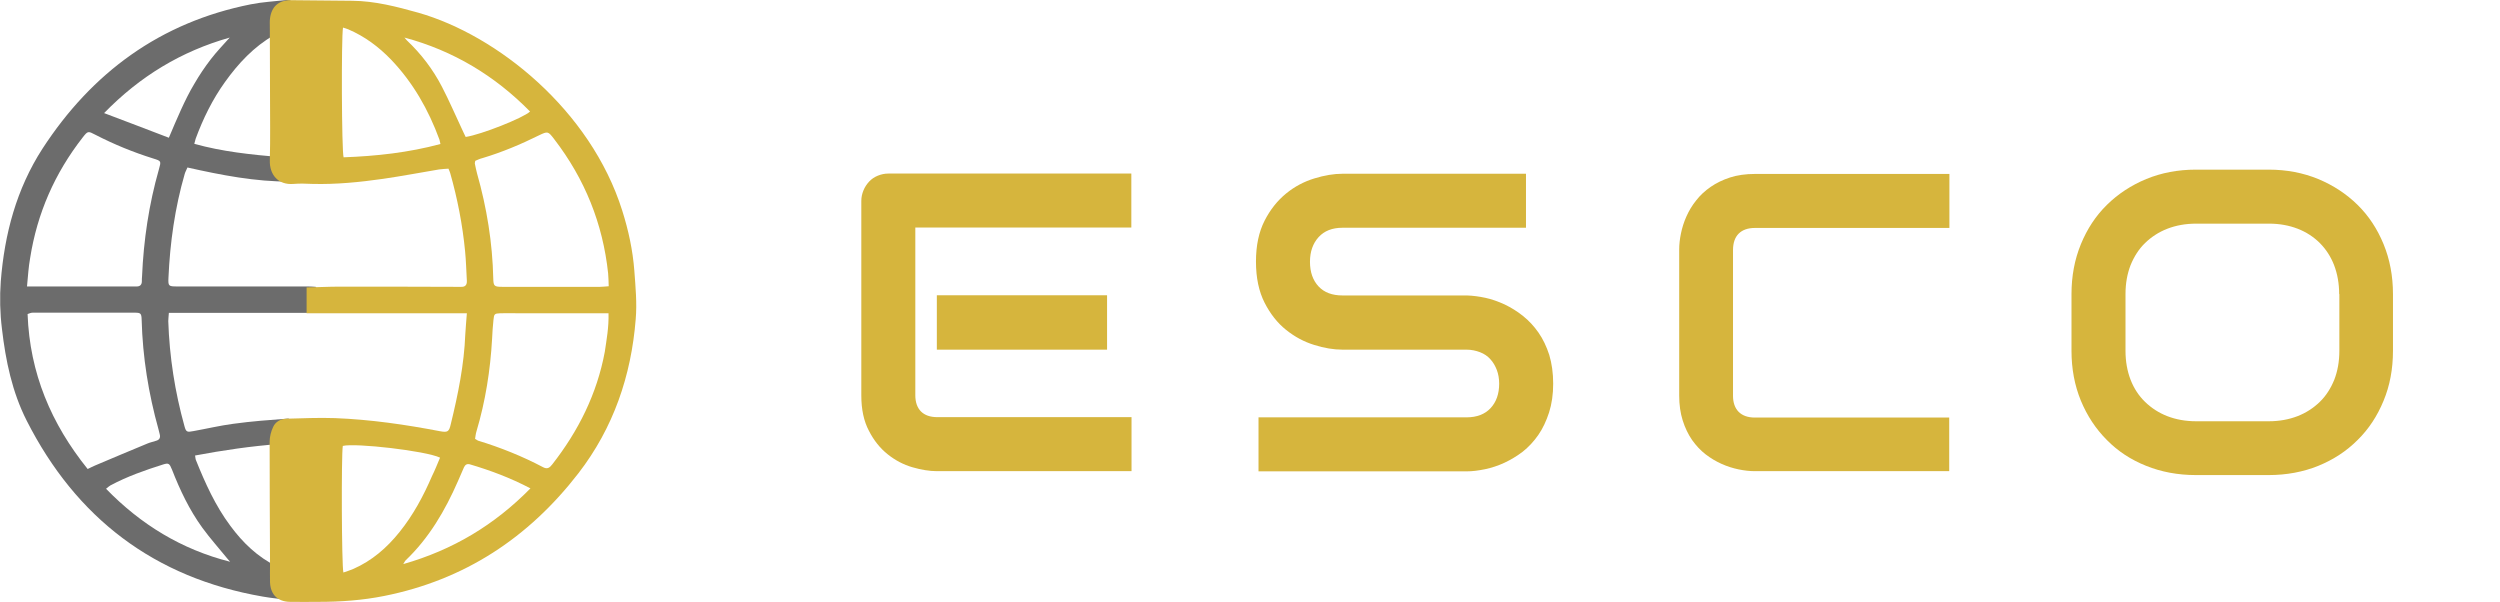 <svg xmlns="http://www.w3.org/2000/svg" width="1277.7" height="307.5" viewBox="0 0 1277.7 307.5">
    <style>
        .st0{fill:#6c6c6c}.st1{fill:#d6b53d}
    </style>
    <g id="Group_2_xA0_Image_1_">
        <path class="st0" d="M148.7.2c-5 3.2-6.1 7.7-5.7 12.6.2 2.6-.8 4-3 5.2-10.3 5.9-18.2 14.4-25 23.9-6.4 8.9-11.2 18.7-15 29-.2.6-.4 1.3-.7 2.6 14.3 4 28.8 5.5 43.8 6.8-.1 4.9.7 9.4 5.2 12.5-17.8.1-35.1-3.3-52.5-7.2-.5 1.3-1.1 2.2-1.4 3.3-5 17.3-7.5 35-8.3 53-.2 4.3 0 4.5 4.4 4.5h66.8c1.4 0 2.7.1 4.1.2v13.3H86.3c-.1 1.8-.3 3-.3 4.2.6 18.3 3.4 36.2 8.3 53.8.8 2.9 1.3 3.1 4.7 2.4 6.7-1.2 13.4-2.8 20.2-3.7 9.4-1.3 18.9-2 28.5-2.7-3.8 3.5-5.3 7.7-4.7 13-14.7 1.1-28.9 3.2-43.3 5.9.2 1.2.2 1.9.5 2.5 4.7 11.7 9.9 23.2 17.5 33.4 6.4 8.7 14 16 23.8 20.8.5.2.9.6 1.5 1 .3 5.6-.9 11.7 5.3 15.5-.2.2-.4.4-.5.6-4.5-.5-9-.9-13.5-1.7-55.4-9.6-95.4-40.1-120.7-90C6.2 200.3 2.9 184.4 1 168.1 0 160-.2 151.8.4 143.8c1.9-24.2 8-47.2 21.3-67.8C47 37.1 81.9 11.4 128.2 2.2c6-1.2 12.2-1.5 18.3-2.2.5 0 1 .1 2.2.2zM44.8 239.7c1.5-.7 2.6-1.3 3.8-1.8 8.9-3.8 17.8-7.5 26.7-11.2 1.4-.6 2.9-.9 4.4-1.4 1.9-.5 2.4-1.7 1.9-3.5l-.6-2.4c-5.1-18.3-8.1-36.9-8.6-55.9-.1-3.3-.4-3.7-3.6-3.7H16.7c-.9 0-1.7.4-2.6.7 1.1 30.3 12.1 56.1 30.7 79.2zm-31-93.3h55.8c1.9.1 2.9-.8 2.9-2.7 0-.8 0-1.7.1-2.5.8-18.5 3.5-36.7 8.6-54.6 1.2-4.3 1.3-4.3-2.9-5.6-10.2-3.2-20-7.2-29.5-12.1-3.8-2-3.9-2-6.5 1.3C28 88.5 19 109 15.4 131.9c-.8 4.5-1.1 9.1-1.6 14.5zm103.8 140.7c-.4-.5-.9-1-1.3-1.5-4.3-5.3-8.9-10.4-12.9-15.9-6.6-9.1-11.4-19.2-15.5-29.7-1.3-3.2-1.7-3.5-4.6-2.6-9.2 2.9-18.3 6.1-26.9 10.7-.7.4-1.2.9-2.2 1.7 17.8 18.3 38.6 31 63.4 37.3zM86.3 70.4c2.2-5.1 4.1-9.8 6.2-14.3 2.1-4.6 4.3-9.1 6.9-13.4 2.5-4.3 5.3-8.5 8.4-12.5 3-3.9 6.4-7.4 9.6-11-24.7 7-45.8 19.7-64.2 38.6C64.4 62 75 66.1 86.3 70.4z"/>
        <path class="st1" d="M238.6 160.1h-81.9v-13.2c5.8-.1 11.3-.4 16.7-.4 20 0 40.1 0 60.1.1h2.1c2.1.1 3.1-.9 3-3.1-.3-5-.4-10.1-.9-15.1-1.3-13.5-3.9-26.9-7.6-39.9-.2-.7-.5-1.3-.9-2.3-1.6.1-3.2.2-4.8.4-9.5 1.6-19 3.4-28.6 4.8-11.9 1.7-23.9 2.9-36 2.6-3.2-.1-6.5-.3-9.7 0-8 .7-12.4-4.8-12.2-12 .3-11.3.1-22.7.1-34s-.1-22.7-.1-34c0-1.5-.1-3.1.1-4.6.8-6.2 4.6-9.4 10.9-9.3l31.1.3c11.6.1 22.7 3 33.8 6.1 40.3 11.5 88 49.7 104.2 101.1 3.2 10.1 5.4 20.3 6.2 30.8.6 8.2 1.4 16.5.7 24.7-2.3 29-11.4 55.6-29.3 78.8-25.5 33-58.2 54.5-99.3 62.7-11 2.2-22.2 3-33.4 3-4.9 0-9.8.1-14.7 0-6.2-.1-9.9-3.6-10.2-9.9-.1-3.2 0-6.4 0-9.7-.1-20.7-.2-41.5-.2-62.2 0-2.5.7-5.3 1.8-7.6 1.2-2.7 3.9-4.1 6.8-4.2 8.3-.2 16.5-.6 24.8-.3 18.1.7 36 3.3 53.7 6.7 3.9.7 4.6.3 5.5-3.7 3.7-15.1 6.8-30.3 7.4-45.9.2-3.4.5-6.7.8-10.7zm72.4 0h-46.1c-3.1 0-6.2-.1-9.2 0-3 .1-3.2.4-3.5 3.4-.3 3.2-.6 6.4-.7 9.6-.9 16.1-3.4 32-8 47.4-.4 1.3-.5 2.6-.7 3.8.8.5 1.1.7 1.5.9 11.5 3.5 22.7 8 33.3 13.6 2.1 1.1 3.3.3 4.6-1.4 13.4-17.1 22.9-36.1 26.9-57.6.9-6.2 2.1-12.5 1.9-19.7zm-68.1-77.9c-.1.7-.3 1.1-.2 1.5.3 1.6.7 3.3 1.1 4.9 5 17.6 7.9 35.5 8.3 53.8.1 3.8.5 4.2 4.6 4.2h50c1.3 0 2.7-.2 4.4-.3-.1-2.5-.1-4.6-.3-6.6-2.7-25.4-11.9-48.2-27.5-68.5-3.2-4.2-3.3-4.2-7.9-2-9.3 4.6-18.8 8.6-28.8 11.6-1.3.3-2.5.9-3.7 1.4zm-17.8-8.6c-.3-1.1-.3-1.6-.5-2.2-5.6-15.3-13.5-29.2-24.8-41-6.3-6.5-13.4-11.8-21.8-15.4-.9-.4-1.8-.6-2.7-.9-.9 5.2-.7 62.9.3 66.3 16.6-.6 33.2-2.4 49.5-6.8zm-.2 160.3c-7.3-3.5-43.3-7.6-49.7-6-.8 4.8-.6 61.2.3 64.7 1.7-.6 3.4-1.1 5-1.8 9.6-4.2 17.2-10.8 23.7-18.9 7-8.7 12.2-18.4 16.6-28.6 1.5-3 2.7-6.1 4.1-9.4zM206.7 19.2c.4.5.8 1 1.3 1.5 7.3 6.9 13.3 14.8 17.9 23.7 3.7 7.1 6.8 14.4 10.2 21.6.6 1.4 1.3 2.7 1.9 4 7.9-1.2 29.4-9.7 32.9-13-18-18.3-39.2-31.1-64.2-37.8zm-.6 269.1c25.5-7.3 46.6-20 65-38.7-10.3-5.4-20.5-9.2-31-12.3-1.5-.4-2.4.3-3 1.6l-3 6.9c-6.6 15.1-14.8 29.2-26.9 40.7-.3.3-.4.7-1.1 1.8z"/>
    </g>
    <g id="Esco">
        <path class="st1" d="M578.2 240.8h-99.4c-3.8 0-8-.7-12.5-2s-8.7-3.5-12.6-6.6c-3.9-3.1-7.1-7.1-9.6-12-2.6-4.9-3.9-10.9-3.9-18.1v-99.4c0-1.9.4-3.7 1.1-5.4.7-1.7 1.7-3.2 2.9-4.5 1.2-1.3 2.7-2.3 4.4-3 1.7-.7 3.5-1.1 5.5-1.1h124.1v27.6H467.8V202c0 3.6 1 6.4 2.9 8.3 1.9 1.9 4.7 2.9 8.4 2.9h99.2v27.6zm-12.4-62.1h-87v-27.8h87v27.8z"/>
        <path class="st1" d="M793.8 196.1c0 5.4-.7 10.3-2.1 14.7-1.4 4.3-3.2 8.2-5.5 11.5-2.3 3.3-4.9 6.1-7.9 8.5-3 2.3-6.2 4.2-9.4 5.7s-6.6 2.6-9.9 3.3c-3.4.7-6.5 1.1-9.5 1.1H643.2v-27.6h106.3c5.3 0 9.4-1.6 12.3-4.7 2.9-3.1 4.4-7.3 4.4-12.5 0-2.5-.4-4.9-1.2-7s-1.9-4-3.3-5.5c-1.4-1.6-3.2-2.8-5.3-3.6-2.1-.8-4.4-1.3-6.9-1.3h-63.4c-4.5 0-9.3-.8-14.4-2.4-5.2-1.6-9.9-4.1-14.4-7.7-4.4-3.5-8.1-8.2-11-13.9-2.9-5.7-4.4-12.7-4.4-21s1.5-15.2 4.4-20.9c2.9-5.7 6.6-10.3 11-13.9 4.4-3.6 9.2-6.1 14.4-7.7 5.2-1.6 10-2.4 14.4-2.4h93.8v27.6h-93.8c-5.2 0-9.3 1.6-12.2 4.8-2.9 3.2-4.4 7.4-4.4 12.6 0 5.3 1.5 9.5 4.4 12.6 2.9 3.1 7 4.6 12.2 4.6h63.6c3 .1 6.1.5 9.4 1.2 3.3.7 6.6 1.9 9.9 3.4 3.3 1.6 6.4 3.5 9.4 5.9 3 2.4 5.6 5.2 7.9 8.5 2.3 3.3 4.1 7.1 5.5 11.4 1.3 4.4 2 9.2 2 14.7z"/>
        <path class="st1" d="M996.2 240.8h-99.4c-2.5 0-5.3-.3-8.2-.9-2.9-.6-5.8-1.5-8.7-2.8s-5.6-2.9-8.2-4.9c-2.6-2-4.9-4.5-6.9-7.3-2-2.9-3.6-6.2-4.8-10-1.2-3.8-1.8-8-1.8-12.8v-74.6c0-2.5.3-5.3.9-8.2.6-2.9 1.5-5.8 2.8-8.7 1.3-2.9 2.9-5.6 5-8.2 2-2.6 4.5-4.9 7.4-6.9 2.9-2 6.2-3.6 9.9-4.8 3.7-1.2 8-1.8 12.7-1.8h99.4v27.6h-99.4c-3.6 0-6.4 1-8.3 2.9s-2.9 4.7-2.9 8.5v74.4c0 3.5 1 6.3 2.9 8.2 1.9 1.9 4.7 2.9 8.2 2.9h99.4v27.4z"/>
        <path class="st1" d="M1223 179.3c0 9.3-1.6 17.8-4.8 25.5-3.2 7.8-7.6 14.5-13.3 20.1-5.7 5.7-12.3 10-20.1 13.2-7.7 3.1-16.2 4.7-25.3 4.7h-37.3c-9.1 0-17.6-1.6-25.3-4.7-7.8-3.1-14.5-7.5-20.1-13.2-5.7-5.7-10.1-12.4-13.3-20.1-3.2-7.8-4.8-16.3-4.8-25.5v-29c0-9.2 1.6-17.7 4.8-25.5 3.2-7.8 7.6-14.5 13.3-20.1 5.7-5.6 12.4-10 20.1-13.2 7.8-3.2 16.2-4.8 25.3-4.8h37.3c9.1 0 17.5 1.6 25.3 4.8 7.7 3.2 14.4 7.6 20.1 13.2 5.7 5.6 10.1 12.3 13.3 20.1 3.2 7.8 4.8 16.3 4.8 25.5v29zm-27.5-29c0-5.4-.9-10.4-2.6-14.8-1.7-4.4-4.2-8.2-7.3-11.3-3.1-3.1-6.9-5.6-11.3-7.3-4.4-1.7-9.3-2.6-14.6-2.6h-37.3c-5.4 0-10.3.9-14.7 2.6-4.4 1.7-8.2 4.2-11.4 7.3-3.2 3.1-5.6 6.9-7.4 11.3-1.7 4.4-2.6 9.3-2.6 14.8v29c0 5.4.9 10.4 2.6 14.8 1.7 4.4 4.2 8.2 7.4 11.3 3.2 3.1 7 5.6 11.4 7.3 4.4 1.7 9.3 2.6 14.7 2.6h37.1c5.4 0 10.3-.9 14.7-2.6 4.4-1.7 8.2-4.2 11.4-7.3 3.2-3.1 5.6-6.9 7.4-11.3 1.7-4.4 2.6-9.3 2.6-14.8v-29z"/>
    </g>
</svg>
